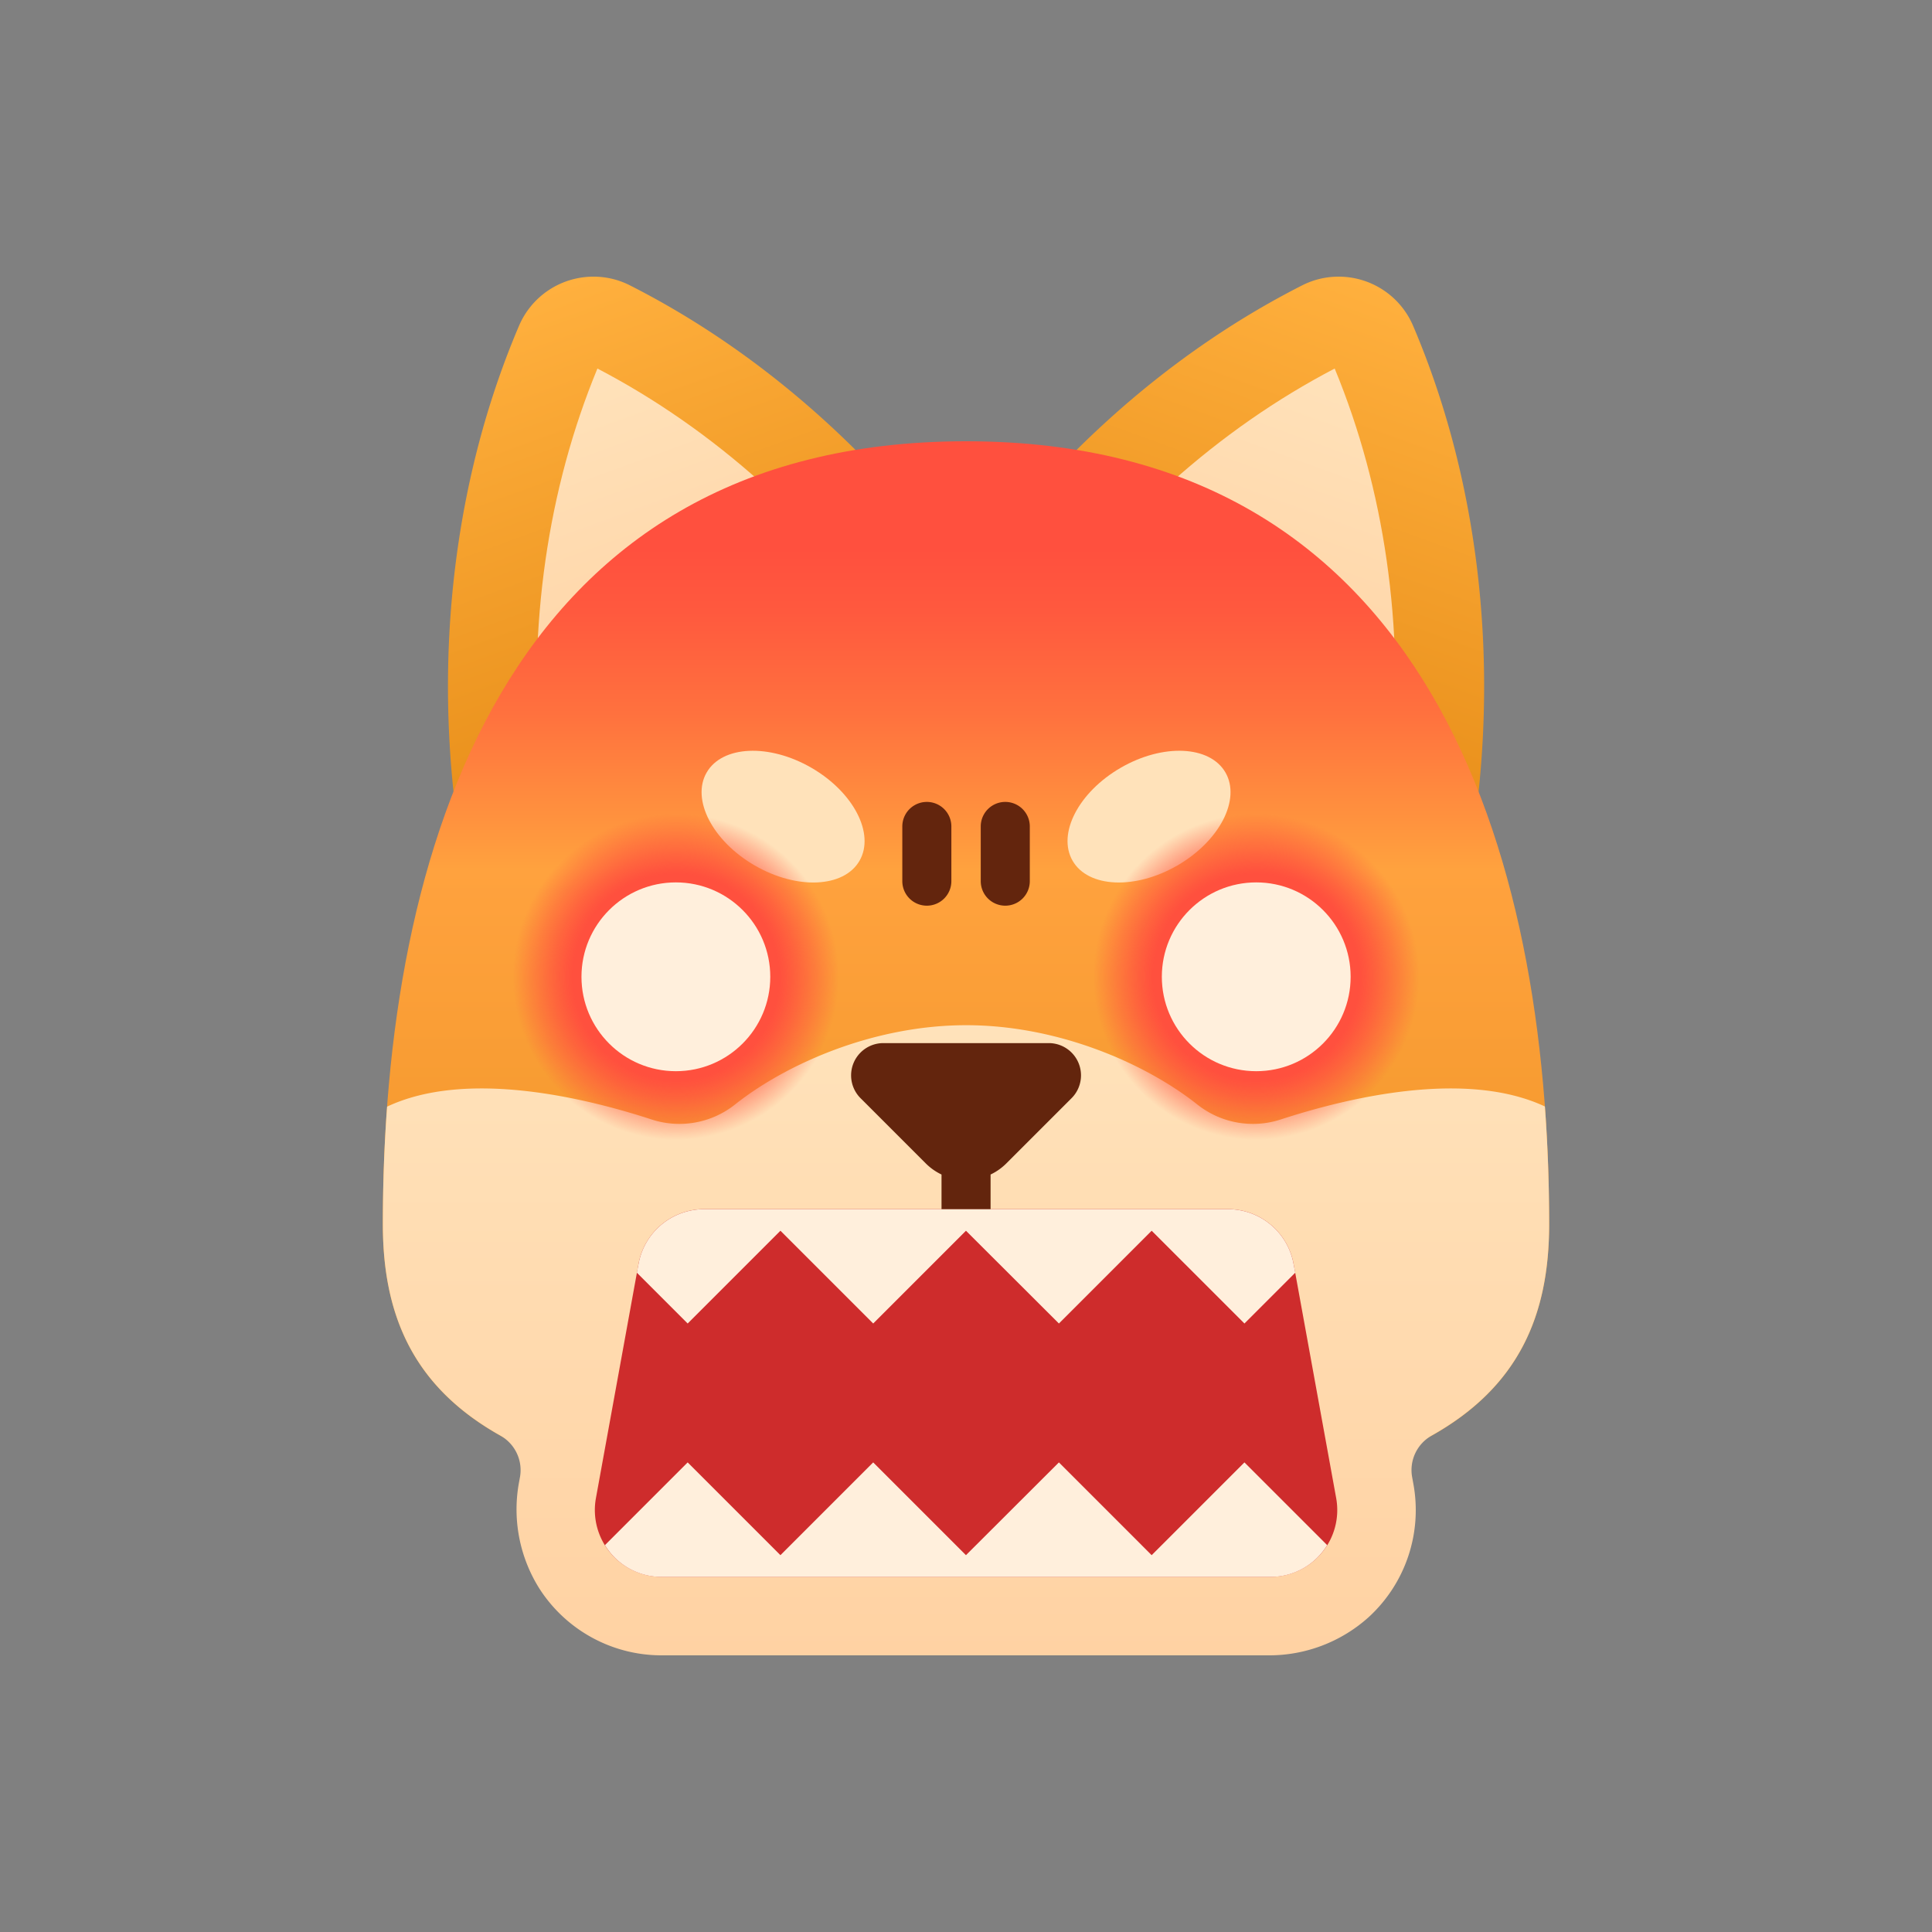<svg xmlns="http://www.w3.org/2000/svg" xmlns:xlink="http://www.w3.org/1999/xlink" viewBox="0 0 512 512"><rect x="0" y="0" width="512" height="512" fill="#808080" stroke="none"/><defs><linearGradient id="linear-gradient" x1="-452.656" y1="-823.646" x2="-452.656" y2="-705.187" gradientTransform="matrix(-0.94, -0.342, -0.342, 0.94, -344.963, 693.769)" gradientUnits="userSpaceOnUse"><stop offset="0" stop-color="#ffb03e"/><stop offset="1" stop-color="#ea911c"/></linearGradient><linearGradient id="linear-gradient-2" x1="-452.656" y1="-799.112" x2="-452.656" y2="-705.187" gradientTransform="matrix(-0.94, -0.342, -0.342, 0.94, -344.963, 693.769)" gradientUnits="userSpaceOnUse"><stop offset="0" stop-color="#ffe2ba"/><stop offset="1" stop-color="#ffd2a3"/></linearGradient><linearGradient id="linear-gradient-3" x1="-364.8" y1="968.907" x2="-364.8" y2="1087.367" gradientTransform="matrix(0.94, -0.342, 0.342, 0.94, 161.345, -960.632)" xlink:href="#linear-gradient"/><linearGradient id="linear-gradient-4" x1="-364.8" y1="993.442" x2="-364.8" y2="1087.367" gradientTransform="matrix(0.94, -0.342, 0.342, 0.94, 161.345, -960.632)" xlink:href="#linear-gradient-2"/><linearGradient id="linear-gradient-5" x1="256" y1="116.939" x2="256" y2="400.527" gradientUnits="userSpaceOnUse"><stop offset="0.1" stop-color="#ff503e"/><stop offset="0.159" stop-color="#ff593e"/><stop offset="0.254" stop-color="#ff713e"/><stop offset="0.374" stop-color="#ff993e"/><stop offset="0.4" stop-color="#ffa23e"/><stop offset="1" stop-color="#ea911c"/></linearGradient><linearGradient id="linear-gradient-6" x1="256" y1="271.689" x2="256" y2="438.682" gradientTransform="matrix(1, 0, 0, 1, 0, 0)" xlink:href="#linear-gradient-2"/><radialGradient id="radial-gradient" cx="332.916" cy="258.861" r="45.5" gradientUnits="userSpaceOnUse"><stop offset="0.6" stop-color="#ff503e"/><stop offset="0.636" stop-color="#ff503e" stop-opacity="0.927"/><stop offset="0.71" stop-color="#ff503e" stop-opacity="0.739"/><stop offset="0.814" stop-color="#ff503e" stop-opacity="0.434"/><stop offset="0.944" stop-color="#ff503e" stop-opacity="0.02"/><stop offset="0.95" stop-color="#ff503e" stop-opacity="0"/></radialGradient><radialGradient id="radial-gradient-2" cx="179.113" cy="258.861" xlink:href="#radial-gradient"/></defs><g id="Brown_mad"><path d="M251.497,160.418c24.285-36.483,56.952-66.204,93.567-84.781a21.185,21.185,0,0,1,9.669-2.32,21.435,21.435,0,0,1,19.754,13.029c16.107,37.766,22.028,81.531,17.181,125.089Z" style="fill:url(#linear-gradient)"/><path d="M368.858,203.135c3.287-37.142-1.918-73.435-15.152-105.468-30.731,16.034-58.046,40.49-79.4,71.054Z" style="fill:url(#linear-gradient-2)"/><path d="M260.532,160.418c-24.286-36.483-56.952-66.204-93.567-84.781a21.185,21.185,0,0,0-9.669-2.32A21.435,21.435,0,0,0,137.542,86.347c-16.107,37.766-22.028,81.531-17.181,125.089Z" style="fill:url(#linear-gradient-3)"/><path d="M143.17,203.135c-3.287-37.142,1.918-73.435,15.152-105.468,30.731,16.034,58.046,40.49,79.4,71.054Z" style="fill:url(#linear-gradient-4)"/><path d="M410.54,324.436c0-98.571-31.955-207.479-154.525-207.496v0l-.014,0-.015,0v0C133.415,116.957,101.46,225.865,101.46,324.436c0,48.428,32.383,76.087,154.525,76.091v0l.015,0,.014,0v0C378.157,400.523,410.54,372.864,410.54,324.436Z" style="fill:url(#linear-gradient-5)"/><path d="M410.54,324.436c0-10.336-.357-20.785-1.127-31.21-21.113-9.877-52.467-2.28-70.07,3.467a23.712,23.712,0,0,1-22.043-3.988c-13.318-10.575-36.456-21.016-61.255-21.016S208.108,282.13,194.79,292.705a23.714,23.714,0,0,1-22.044,3.988c-17.629-5.756-49.048-13.366-70.162-3.423-.768,10.411-1.124,20.845-1.124,31.166,0,24.079,8.014,43.02,31.08,55.983a10.482,10.482,0,0,1,5.265,10.996l-.209,1.149a39.39,39.39,0,0,0,5.281,28.319A38.454,38.454,0,0,0,175.345,438.682H335.942a39.398,39.398,0,0,0,26.917-10.257,38.454,38.454,0,0,0,11.707-35.132l-.344-1.891a10.482,10.482,0,0,1,5.262-10.995C402.531,367.443,410.54,348.507,410.54,324.436Z" style="fill:url(#linear-gradient-6)"/><path d="M336.684,417.882H175.345a17.702,17.702,0,0,1-17.417-20.869l11.281-62.047a17.702,17.702,0,0,1,17.417-14.536H325.403A17.702,17.702,0,0,1,342.82,334.967l11.281,62.047A17.702,17.702,0,0,1,336.684,417.882Z" style="fill:#ce2c2c"/><path d="M351.716,409.478a17.552,17.552,0,0,1-15.017,8.416H175.329a17.548,17.548,0,0,1-15.016-8.416L182.24,387.552l24.584,24.584,24.583-24.584,24.584,24.584,24.629-24.584,24.584,24.584,24.583-24.584Z" style="fill:#ffefdc"/><path d="M343.255,337.276l-13.466,13.466-24.583-24.584-24.584,24.584-24.629-24.584-24.584,24.584-24.583-24.584L182.24,350.742,168.773,337.276l.442-2.303a17.675,17.675,0,0,1,17.409-14.529H325.403a17.675,17.675,0,0,1,17.409,14.529Z" style="fill:#ffefdc"/><path d="M245.36,308.336a15.014,15.014,0,0,0,4.154,2.925v9.17h13v-9.17a15.002,15.002,0,0,0,4.155-2.925l17.305-17.305a8.552,8.552,0,0,0-6.047-14.598H234.101a8.552,8.552,0,0,0-6.047,14.598Z" style="fill:#63250d"/><path d="M266.408,240.014a6.5,6.5,0,0,1-6.5-6.5v-14.498a6.5,6.5,0,1,1,13,0v14.498A6.5,6.5,0,0,1,266.408,240.014Z" style="fill:#63250d"/><path d="M245.622,240.014a6.5,6.5,0,0,1-6.5-6.5v-14.498a6.5,6.5,0,0,1,13,0v14.498A6.5,6.5,0,0,1,245.622,240.014Z" style="fill:#63250d"/><ellipse cx="304.504" cy="216.416" rx="23.389" ry="14.965" transform="translate(-67.412 181.245) rotate(-30)" style="fill:#ffe2ba"/><ellipse cx="207.525" cy="216.416" rx="14.965" ry="23.389" transform="translate(-83.659 287.931) rotate(-60)" style="fill:#ffe2ba"/><circle cx="332.916" cy="258.861" r="45.5" style="fill:url(#radial-gradient)"/><circle cx="332.916" cy="258.861" r="25.017" style="fill:#ffefdc"/><circle cx="179.113" cy="258.861" r="45.5" style="fill:url(#radial-gradient-2)"/><circle cx="179.113" cy="258.861" r="25.017" style="fill:#ffefdc"/></g></svg>